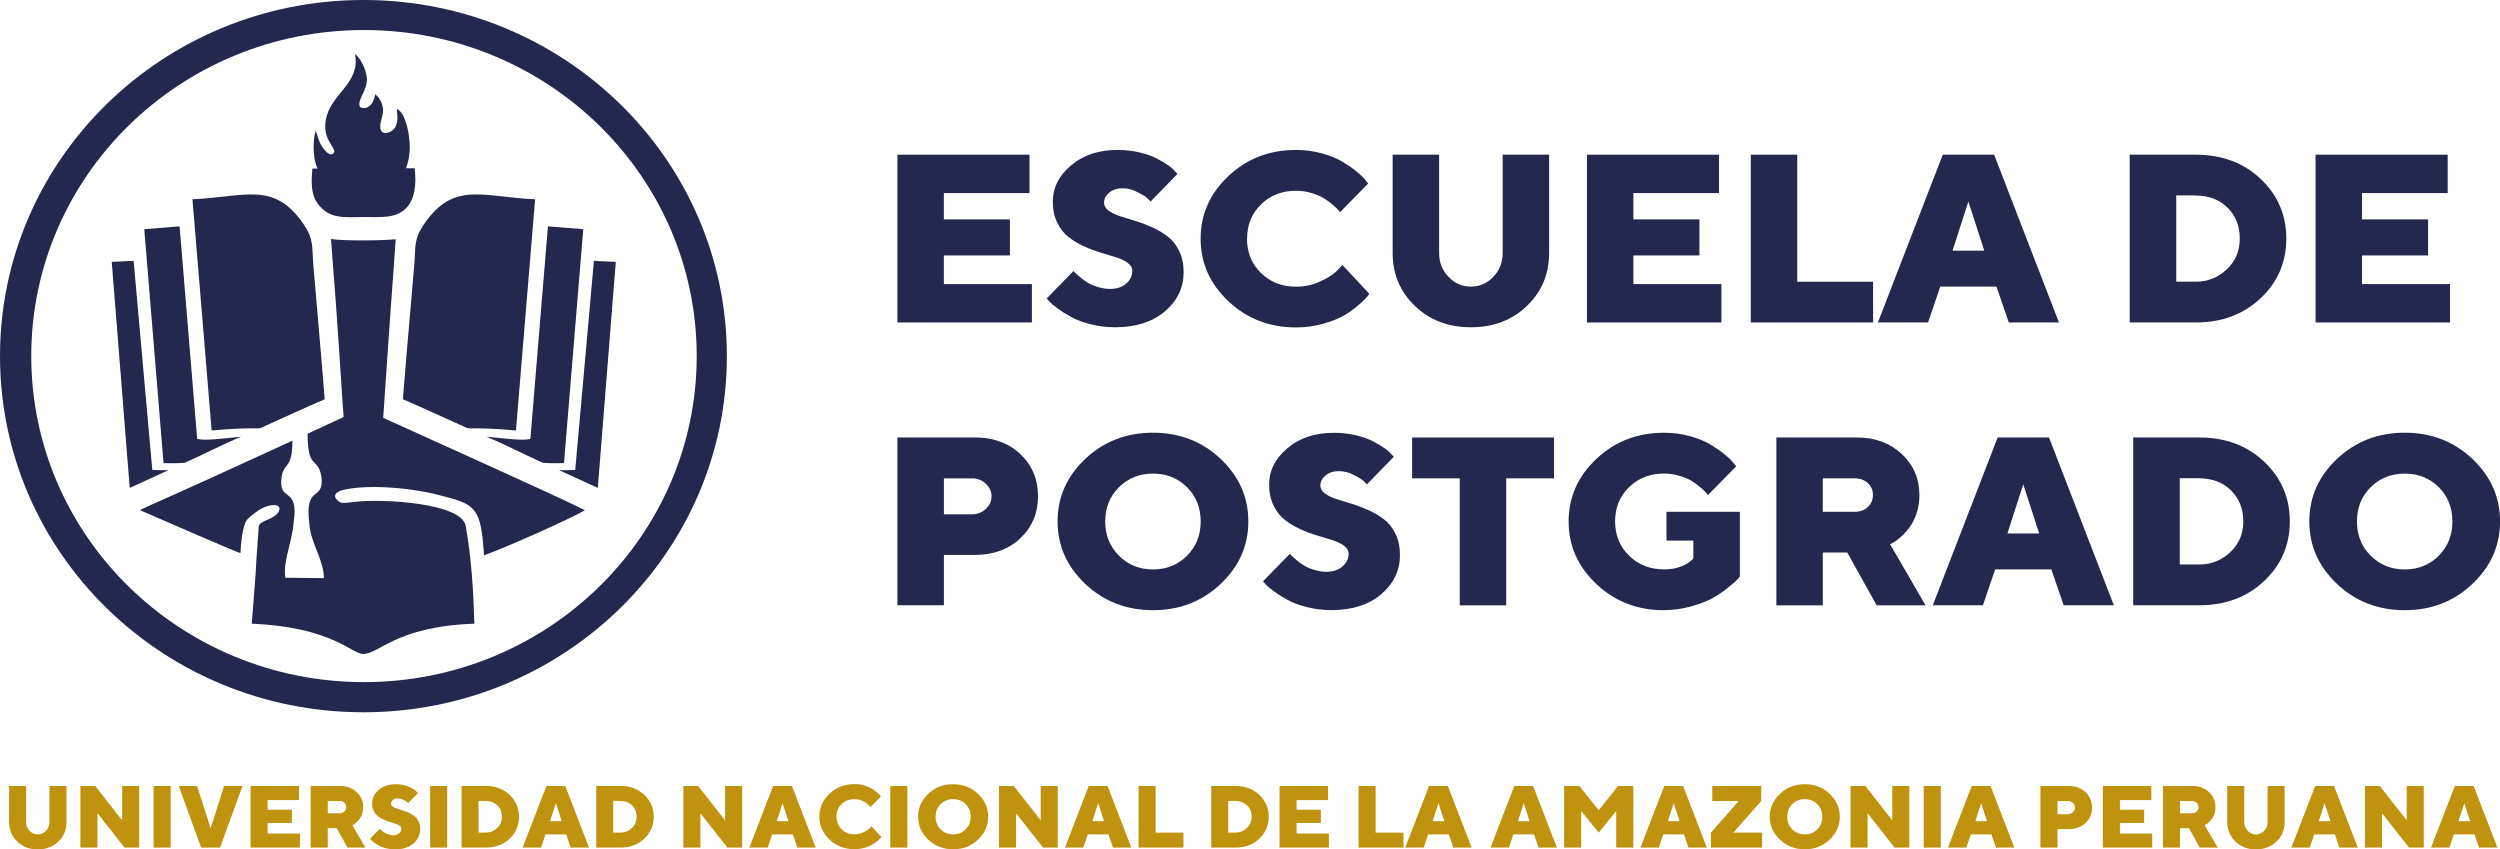 <?xml version="1.0" encoding="UTF-8"?><svg xmlns="http://www.w3.org/2000/svg" viewBox="0 0 448.64 152.42"><defs><style>.bi,.bj{fill:#24274e;}.bj{fill-rule:evenodd;}.bk{fill:#bf930d;}</style></defs><g id="a"/><g id="b"><g id="c"><g id="d"><g id="e"><g id="f"><path class="bj" d="M65.22,0c36.02,0,65.22,28.61,65.22,63.91s-29.2,63.91-65.22,63.91S0,99.21,0,63.91,29.2,0,65.22,0h0Zm.09,5.39C32.34,5.39,5.61,31.58,5.61,63.9s26.73,58.51,59.71,58.51,59.71-26.2,59.71-58.51S98.29,5.39,65.32,5.39h0Z"/><g><g><path class="bj" d="M104.94,91.56c-1.46,1.02-13.65,6.51-18.14,8.12,.11-.07,.16-.11,.06-.08-.55-8.09-1.29-9.06-7.21-10.52-5.17-1.51-13.14-2.2-17.76-1.23-2.36,.5-1.76,1.56-1.45,1.82,.82,.74,.73,.67,3.46,.37,4.91-.55,18.94,.23,19.67,4.33,1.06,5.97,1.38,11.68,1.56,17.55-14.3,.52-17.1,5.55-20.03,5.43-2.14-.09-5.49-4.79-19.92-5.43,.38-5.32,.74-8.85,.82-11.34l.43-6.08c.08-1.06,2.44-1.16,3.43-2.45,.6-.78,.34-1.58-1.14-1.38-.46,.06-1.02,.22-1.68,.53-.73,.34-2.38,1.64-2.72,2.09-.81,1.06-1.1,4.34-1.17,5.96,0,.16-13.34-5.66-18.04-7.7,1.93-1,2.97-1.23,27.7-12.62-.14,.07-.26,.12-.34,.16,.02,5.22-1.59,3.83-1.95,6.61-.59,4.65,3.21,1.32,2.16,8.15-.25,3.5-1.93,6.77-1.47,9.83l6.91,.07c.05-3.12-2.44-6.51-2.6-9.68-.91-7.31,2.53-3.94,2.2-8.29-.65-4.13-2.49-1.11-2.52-7.95h0c1.7-.79,3.51-1.62,5.43-2.51,4.49-2.12,4.53-2.12,6.51-1.07,7.47,3.42,32.24,14.5,37.82,17.3h0Z"/><path class="bj" d="M68.41,80.27c-.93-.43-2.02-.91-3.13-1.42-1.25,.57-1.61,.73-3.15,1.43-.26-2.63-.46-5.08-.62-7.53-1.07-16.66-1.5-22-2.11-29.86,2.24,.36,9.26,.3,11.61,.04-1,14.55-.32,3.6-2.6,37.33Z"/></g><g><path class="bj" d="M56.65,23.48c-.63,2.01-.5,6.05,.77,7.43l15.17,.02c.82-2.02,1.13-3.76,.83-6.26-.19-1.57-.82-4.57-2.21-5.11,.1,1.35,.32,2.51-.47,3.53-.57,.74-2.28,1.33-2.48-.05-.16-1.13,.58-2.31,.48-3.45-.11-1.22-.76-2.18-1.42-2.67-.43,2.84-2.44,2.68-2.74,2.21-.51-1.2,1.31-2.82,1.26-4.97-.04-1.55-1.16-3.81-2.13-4.46,.96,5.12-3.91,6.88-5.1,11.18-.3,1.09-.33,2.36,0,3.47,.25,.88,1.39,2.43,1.4,2.74,.01,.46-.73,1.41-2.15-.71-.8-1.21-.7-1.69-1.21-2.9Z"/><path class="bj" d="M56.06,30.25l18.34-.06c.39,2.9,0,5.74-1.6,7.25-1.9,1.78-4.36,1.51-7.47,1.51-3.1,0-5.49,.36-7.49-1.48-1.95-1.78-2.08-3.94-1.78-7.21Z"/></g><g><path class="bj" d="M37.97,77.26c3.97-.37,5.56-.39,8.67-.4,5.07-2.26,7.45-3.42,11.63-5.21-.71-9.05-1.78-20.76-2.03-23.96-.28-3.47,.1-4.74-1.77-7.47-5.32-7.77-10.44-4.87-19.93-4.46l3.44,41.5h0Z"/><path class="bj" d="M29.36,83.11c1.63,0,1.97,.07,3.78-.06,3.58-1.59,6.79-3.29,10.13-4.69-3.41,.35-6.74,.79-7.89,.38l-3.15-38.12-6.34,.51,3.46,41.99h0Z"/><path class="bj" d="M30.23,84.37c-.97,.02-1.94,.02-2.9-.04l-3.35-37.51-3.93,.17,3.23,40.57c2.41-1.09,5.67-2.6,6.95-3.19h0Z"/></g><g><path class="bj" d="M92.6,77.26c-3.97-.37-5.56-.39-8.67-.4-5.07-2.26-7.45-3.42-11.63-5.21,.71-9.05,1.78-20.76,2.03-23.96,.28-3.47-.1-4.74,1.77-7.47,5.32-7.77,10.44-4.87,19.93-4.46l-3.44,41.5h0Z"/><path class="bj" d="M101.2,83.11c-1.63,0-1.97,.07-3.78-.06-3.58-1.59-6.79-3.29-10.13-4.69,3.41,.35,6.74,.79,7.89,.38l3.15-38.12,6.34,.51-3.46,41.99h0Z"/><path class="bj" d="M100.33,84.37c.97,.02,1.94,.02,2.9-.04l3.35-37.51,3.93,.17-3.23,40.57c-2.41-1.09-5.67-2.6-6.95-3.19h0Z"/></g></g><polygon class="bi" points="169.38 50.98 169.38 45.84 181.23 45.84 181.23 39.37 169.38 39.37 169.38 34.65 184.75 34.65 184.75 27.76 161.05 27.76 161.05 57.87 185.18 57.87 185.18 50.98 169.38 50.98"/><path id="g" class="bi" d="M203.19,48.63c0,.88-.37,1.63-1.1,2.27-.74,.63-1.69,.95-2.86,.95-.73,0-1.46-.11-2.19-.34-.73-.22-1.34-.48-1.82-.77-.49-.29-.95-.62-1.38-1-.44-.38-.73-.64-.88-.77-.15-.14-.26-.25-.31-.34l-4.82,4.93,.48,.53c.32,.36,.84,.8,1.54,1.3,.69,.51,1.5,1.01,2.41,1.51,.91,.51,2.06,.94,3.47,1.29,1.4,.36,2.87,.54,4.38,.54,3.72,0,6.69-.95,8.94-2.85,2.24-1.91,3.36-4.25,3.36-7.04,0-1.43-.26-2.69-.79-3.78-.53-1.09-1.21-1.96-2.05-2.6-.83-.65-1.76-1.2-2.79-1.66-1.02-.46-2.03-.85-3.04-1.15-1-.3-1.92-.59-2.77-.86-.83-.27-1.51-.61-2.04-1-.53-.4-.8-.87-.8-1.42,0-.69,.31-1.29,.94-1.81,.63-.52,1.42-.77,2.36-.77s1.79,.22,2.67,.67c.88,.45,1.46,.8,1.74,1.06,.28,.26,.48,.47,.63,.65l4.84-4.96-.41-.42c-.23-.32-.64-.69-1.24-1.1-.6-.42-1.29-.83-2.08-1.25-.8-.42-1.81-.78-3.06-1.08-1.24-.3-2.56-.45-3.96-.45-3.39,0-6.19,.92-8.37,2.78-2.18,1.86-3.26,4.01-3.26,6.48,0,1.43,.26,2.69,.79,3.78,.53,1.09,1.21,1.96,2.05,2.6,.83,.65,1.76,1.2,2.77,1.66,1,.46,2.02,.84,3.04,1.14,1.02,.3,1.95,.59,2.79,.85,.83,.27,1.51,.6,2.04,1.01,.53,.4,.8,.88,.8,1.43h0Z"/><path id="h" class="bi" d="M223.8,42.81c0-2.46,.83-4.51,2.51-6.14,1.67-1.63,3.76-2.44,6.28-2.44,.93,0,1.84,.14,2.76,.41,.91,.27,1.64,.58,2.19,.92,.56,.34,1.09,.74,1.61,1.18,.51,.44,.84,.75,.98,.92,.15,.18,.26,.32,.34,.43l5.06-5.16-.5-.61c-.31-.42-.83-.92-1.55-1.51-.72-.59-1.57-1.18-2.53-1.76-.97-.59-2.19-1.1-3.67-1.51-1.48-.42-3.05-.63-4.7-.63-4.77,0-8.82,1.56-12.14,4.69-3.32,3.13-4.98,6.87-4.98,11.23s1.66,8.1,4.98,11.23c3.32,3.13,7.37,4.7,12.14,4.7,1.66,0,3.26-.22,4.79-.64,1.54-.43,2.77-.91,3.71-1.44,.94-.53,1.81-1.15,2.61-1.84,.8-.7,1.32-1.18,1.54-1.45,.22-.28,.39-.49,.5-.67l-4.82-5.16-.92,.96c-.61,.66-1.62,1.31-3,1.96-1.39,.65-2.86,.97-4.42,.97-2.52,0-4.61-.82-6.28-2.46s-2.51-3.69-2.51-6.16h0Z"/><path id="i" class="bi" d="M263.96,51.43c-1.56,0-2.9-.58-4.02-1.75-1.13-1.16-1.68-2.59-1.68-4.28V27.76h-8.34v17.64c0,3.78,1.33,6.95,3.99,9.5,2.66,2.56,6.01,3.83,10.05,3.83s7.4-1.28,10.05-3.83c2.66-2.55,3.99-5.72,3.99-9.5V27.76h-8.34v17.64c0,1.69-.56,3.12-1.68,4.28-1.12,1.17-2.46,1.75-4.02,1.75Z"/><polygon id="j" class="bi" points="293.12 50.98 293.12 45.84 304.97 45.84 304.97 39.37 293.12 39.37 293.12 34.65 308.49 34.65 308.49 27.76 284.79 27.76 284.79 57.87 308.92 57.87 308.92 50.98 293.12 50.98"/><polygon id="k" class="bi" points="336.14 57.87 336.14 50.56 322.53 50.56 322.53 27.76 314.19 27.76 314.19 57.87 336.14 57.87"/><path id="l" class="bi" d="M356.09,44.98h-5.7l2.85-8.82,2.85,8.82Zm2.19,6.45l2.21,6.44h9l-11.63-30.11h-9.22l-11.64,30.11h9l2.19-6.44h10.09Z"/><path id="m" class="bi" d="M382.19,27.76v30.11h11.86c4.67,0,8.54-1.45,11.62-4.34,3.08-2.9,4.62-6.47,4.62-10.72s-1.54-7.81-4.61-10.71c-3.07-2.9-6.95-4.34-11.63-4.34h-11.86Zm11.86,7.33c2.31,0,4.21,.72,5.68,2.16,1.47,1.44,2.21,3.3,2.21,5.56s-.78,4.06-2.34,5.53c-1.56,1.48-3.4,2.21-5.54,2.21h-3.52v-15.48h3.52Z"/><polygon id="n" class="bi" points="423.88 50.98 423.88 45.84 435.73 45.84 435.73 39.37 423.88 39.37 423.88 34.65 439.25 34.65 439.25 27.76 415.54 27.76 415.54 57.87 439.67 57.87 439.67 50.98 423.88 50.98"/><path id="o" class="bi" d="M161.05,78.51v30.11h8.34v-9.03h5.49c3.36,0,6.1-1,8.22-2.99,2.12-2,3.18-4.52,3.18-7.55s-1.06-5.56-3.17-7.56c-2.11-1.99-4.86-2.99-8.23-2.99h-13.83Zm13.38,7.33c.97,0,1.8,.32,2.48,.97,.69,.65,1.03,1.4,1.03,2.26s-.34,1.61-1.03,2.26c-.68,.65-1.51,.97-2.48,.97h-5.04v-6.45h5.04Z"/><path id="p" class="bi" d="M198.34,93.57c0-2.46,.82-4.51,2.47-6.14,1.65-1.63,3.68-2.44,6.11-2.44s4.46,.82,6.1,2.44c1.63,1.63,2.45,3.68,2.45,6.14s-.82,4.52-2.45,6.16c-1.64,1.63-3.67,2.46-6.1,2.46s-4.46-.82-6.11-2.46c-1.65-1.64-2.47-3.69-2.47-6.16Zm25.68,0c0-4.35-1.66-8.09-4.98-11.23-3.32-3.13-7.37-4.69-12.13-4.69s-8.81,1.56-12.14,4.69c-3.32,3.13-4.98,6.87-4.98,11.23s1.66,8.1,4.98,11.23c3.32,3.13,7.37,4.7,12.14,4.7s8.81-1.56,12.13-4.7c3.32-3.13,4.98-6.87,4.98-11.23h0Z"/><path id="q" class="bi" d="M242.01,99.39c0,.88-.37,1.63-1.1,2.27-.74,.63-1.69,.95-2.86,.95-.73,0-1.46-.11-2.19-.34-.73-.22-1.34-.48-1.82-.77-.49-.29-.95-.62-1.38-1-.44-.38-.73-.64-.88-.77-.15-.14-.26-.25-.31-.34l-4.82,4.93,.48,.53c.32,.36,.84,.8,1.54,1.3,.69,.51,1.5,1.01,2.41,1.51,.91,.51,2.06,.94,3.47,1.29,1.4,.36,2.87,.54,4.38,.54,3.72,0,6.69-.95,8.94-2.85,2.24-1.91,3.36-4.25,3.36-7.04,0-1.43-.26-2.69-.79-3.78-.53-1.09-1.21-1.96-2.05-2.6-.83-.65-1.76-1.2-2.79-1.66-1.02-.46-2.03-.85-3.04-1.15-1-.3-1.92-.59-2.77-.86-.83-.27-1.51-.61-2.04-1-.53-.4-.8-.87-.8-1.42,0-.69,.31-1.29,.94-1.81,.63-.52,1.42-.77,2.36-.77s1.79,.22,2.67,.67c.88,.45,1.46,.8,1.74,1.06,.28,.26,.48,.47,.63,.65l4.84-4.96-.41-.42c-.23-.32-.64-.69-1.24-1.1-.6-.42-1.29-.83-2.08-1.25-.8-.42-1.81-.78-3.06-1.08-1.24-.3-2.56-.45-3.96-.45-3.39,0-6.19,.92-8.37,2.78-2.18,1.86-3.26,4.01-3.26,6.48,0,1.43,.26,2.69,.79,3.78,.53,1.09,1.21,1.96,2.05,2.6,.83,.65,1.76,1.2,2.77,1.66,1,.46,2.02,.84,3.04,1.14,1.02,.3,1.95,.59,2.79,.85,.83,.27,1.51,.6,2.04,1.01,.53,.4,.8,.88,.8,1.43h0Z"/><polygon id="r" class="bi" points="253.41 78.51 253.41 85.84 261.96 85.84 261.96 108.63 270.3 108.63 270.3 85.84 278.88 85.84 278.88 78.51 253.41 78.51"/><path id="s" class="bi" d="M298.61,109.49c1.65,0,3.23-.22,4.78-.64,1.54-.43,2.81-.91,3.8-1.44,.99-.53,1.91-1.15,2.77-1.84,.86-.7,1.42-1.18,1.69-1.45,.27-.28,.47-.49,.58-.67v-11.61h-13.17v5.17h4.82v3.23l-.51,.47c-.36,.34-.97,.68-1.84,1-.88,.32-1.84,.47-2.9,.47-2.52,0-4.61-.82-6.28-2.46-1.68-1.64-2.51-3.69-2.51-6.16s.83-4.51,2.51-6.14c1.67-1.63,3.76-2.44,6.28-2.44,.93,0,1.84,.14,2.76,.41,.91,.27,1.64,.58,2.19,.92,.56,.34,1.09,.74,1.61,1.18,.51,.44,.84,.75,.98,.92,.15,.18,.26,.32,.34,.43l5.06-5.16-.5-.61c-.31-.42-.83-.92-1.55-1.51-.72-.59-1.57-1.18-2.53-1.76-.97-.59-2.19-1.1-3.67-1.51-1.48-.42-3.05-.63-4.7-.63-4.77,0-8.82,1.56-12.14,4.69-3.32,3.13-4.98,6.87-4.98,11.23s1.66,8.1,4.98,11.23c3.32,3.13,7.37,4.7,12.14,4.7h0Z"/><path id="t" class="bi" d="M318.77,108.63h8.34v-9.47h4.4l5.27,9.47h8.77l-6.36-10.96,.58-.32c.34-.17,.77-.48,1.28-.94,.52-.45,1.03-1,1.54-1.66,.52-.65,.96-1.5,1.32-2.54,.36-1.04,.54-2.16,.54-3.37,0-2.92-1.05-5.38-3.16-7.36-2.11-1.98-4.78-2.97-8.02-2.97h-14.49v30.11Zm17.34-19.79c0,.86-.31,1.58-.92,2.15-.61,.57-1.41,.86-2.38,.86h-5.7v-6.01h5.7c.97,0,1.77,.29,2.38,.85,.61,.57,.92,1.28,.92,2.14Z"/><path id="u" class="bi" d="M365.94,95.73h-5.7l2.85-8.82,2.85,8.82Zm2.19,6.45l2.21,6.44h9l-11.63-30.11h-9.22l-11.64,30.11h9l2.19-6.44h10.09Z"/><path id="v" class="bi" d="M382.82,78.51v30.11h11.86c4.67,0,8.54-1.45,11.62-4.34,3.08-2.9,4.62-6.47,4.62-10.72s-1.54-7.81-4.61-10.71c-3.07-2.9-6.95-4.34-11.63-4.34h-11.86Zm11.86,7.33c2.31,0,4.21,.72,5.68,2.16,1.47,1.44,2.21,3.3,2.21,5.56s-.78,4.06-2.34,5.53c-1.56,1.48-3.4,2.21-5.54,2.21h-3.52v-15.48h3.52Z"/><path id="w" class="bi" d="M422.97,93.57c0-2.46,.82-4.51,2.47-6.14,1.65-1.63,3.68-2.44,6.11-2.44s4.46,.82,6.1,2.44c1.63,1.63,2.45,3.68,2.45,6.14s-.82,4.52-2.45,6.16c-1.64,1.63-3.67,2.46-6.1,2.46s-4.46-.82-6.11-2.46c-1.65-1.64-2.47-3.69-2.47-6.16Zm25.68,0c0-4.35-1.66-8.09-4.98-11.23-3.32-3.13-7.37-4.69-12.13-4.69s-8.81,1.56-12.14,4.69c-3.32,3.13-4.98,6.87-4.98,11.23s1.66,8.1,4.98,11.23c3.32,3.13,7.37,4.7,12.14,4.7s8.81-1.56,12.13-4.7c3.32-3.13,4.98-6.87,4.98-11.23Z"/></g></g><path class="bk" d="M6.78,149.74c-.57,0-1.06-.21-1.47-.64-.41-.43-.62-.95-.62-1.57v-6.48H1.63v6.48c0,1.39,.49,2.55,1.46,3.49,.98,.94,2.21,1.41,3.69,1.41s2.72-.47,3.69-1.41c.98-.94,1.46-2.1,1.46-3.49v-6.48h-3.06v6.48c0,.62-.2,1.15-.62,1.57-.41,.43-.9,.64-1.47,.64h0Z"/><polygon id="x" class="bk" points="21.92 141.05 21.92 147.21 17.09 141.05 14.43 141.05 14.43 152.11 17.49 152.11 17.49 145.94 22.34 152.11 24.98 152.11 24.98 141.05 21.92 141.05"/><polygon id="y" class="bk" points="27.56 152.11 30.63 152.11 30.63 141.05 27.56 141.05 27.56 152.11"/><polygon id="a`" class="bk" points="36.1 152.11 39.49 152.11 43.52 141.05 40.21 141.05 37.8 148.63 35.37 141.05 32.07 141.05 36.1 152.11"/><polygon id="aa" class="bk" points="48.03 149.58 48.03 147.69 52.38 147.69 52.38 145.31 48.03 145.31 48.03 143.58 53.67 143.58 53.67 141.05 44.97 141.05 44.97 152.11 53.83 152.11 53.83 149.58 48.03 149.58"/><path id="ab" class="bk" d="M55.76,152.11h3.06v-3.48h1.61l1.93,3.48h3.22l-2.34-4.02,.21-.12c.13-.06,.28-.18,.47-.34,.19-.17,.38-.37,.57-.61,.19-.24,.35-.55,.49-.93,.13-.38,.2-.79,.2-1.24,0-1.07-.39-1.97-1.16-2.7-.77-.73-1.76-1.09-2.95-1.09h-5.32v11.06h0Zm6.37-7.27c0,.32-.11,.58-.34,.79-.23,.21-.52,.32-.88,.32h-2.09v-2.21h2.09c.36,0,.65,.11,.88,.31,.23,.21,.34,.47,.34,.79h0Z"/><path id="ac" class="bk" d="M72.04,148.71c0,.32-.14,.6-.41,.83-.27,.23-.62,.35-1.05,.35-.27,0-.54-.04-.8-.12-.27-.08-.49-.18-.67-.28-.18-.11-.35-.23-.51-.37-.16-.14-.27-.23-.32-.28-.06-.05-.09-.09-.12-.12l-1.77,1.81,.17,.19c.12,.13,.31,.29,.57,.48,.26,.19,.55,.37,.88,.56,.33,.19,.76,.34,1.28,.47,.52,.13,1.05,.2,1.61,.2,1.36,0,2.46-.35,3.28-1.05,.82-.7,1.23-1.56,1.23-2.58,0-.52-.1-.99-.29-1.39-.19-.4-.44-.72-.75-.96-.31-.24-.65-.44-1.02-.61-.37-.17-.75-.31-1.12-.42-.37-.11-.71-.22-1.02-.32-.31-.1-.56-.22-.75-.37-.2-.15-.29-.32-.29-.52,0-.25,.12-.47,.35-.66,.23-.19,.52-.28,.86-.28s.66,.08,.98,.24c.32,.17,.53,.29,.64,.39,.1,.09,.18,.17,.23,.24l1.78-1.82-.15-.15c-.08-.12-.23-.25-.46-.41-.22-.15-.48-.31-.77-.46-.29-.16-.67-.29-1.12-.4-.46-.11-.94-.17-1.46-.17-1.25,0-2.27,.34-3.07,1.02-.8,.68-1.2,1.47-1.2,2.38,0,.52,.1,.99,.29,1.39,.19,.4,.44,.72,.75,.96,.31,.24,.64,.44,1.02,.61,.37,.17,.74,.31,1.12,.42,.37,.11,.71,.22,1.02,.31,.31,.1,.56,.22,.75,.37,.2,.15,.29,.32,.29,.52h0Z"/><polygon id="ad" class="bk" points="77.19 152.11 80.25 152.11 80.25 141.05 77.19 141.05 77.19 152.11"/><path id="ae" class="bk" d="M82.83,141.05v11.06h4.35c1.71,0,3.14-.53,4.27-1.6,1.13-1.07,1.69-2.38,1.69-3.94s-.56-2.87-1.69-3.93c-1.13-1.06-2.55-1.6-4.27-1.6h-4.35Zm4.35,2.69c.85,0,1.54,.27,2.08,.79s.81,1.21,.81,2.04-.29,1.49-.86,2.03-1.25,.81-2.04,.81h-1.29v-5.68h1.29Z"/><path id="af" class="bk" d="M100.8,147.37h-2.09l1.05-3.24,1.04,3.24h0Zm.8,2.37l.81,2.37h3.3l-4.27-11.06h-3.38l-4.27,11.06h3.3l.8-2.37h3.71Z"/><path id="ag" class="bk" d="M107,141.05v11.06h4.35c1.71,0,3.14-.53,4.27-1.6,1.13-1.07,1.69-2.38,1.69-3.94s-.56-2.87-1.69-3.93c-1.13-1.06-2.55-1.6-4.27-1.6h-4.35Zm4.35,2.69c.85,0,1.54,.27,2.08,.79s.81,1.21,.81,2.04-.29,1.49-.86,2.03-1.25,.81-2.04,.81h-1.29v-5.68h1.29Z"/><polygon id="ah" class="bk" points="130.12 141.05 130.12 147.21 125.29 141.05 122.63 141.05 122.63 152.11 125.69 152.11 125.69 145.94 130.54 152.11 133.18 152.11 133.18 141.05 130.12 141.05"/><path id="ai" class="bk" d="M141.48,147.37h-2.09l1.05-3.24,1.04,3.24Zm.8,2.37l.81,2.37h3.3l-4.27-11.06h-3.38l-4.27,11.06h3.3l.8-2.37h3.71Z"/><path id="aj" class="bk" d="M150.1,146.57c0-.9,.31-1.66,.92-2.26,.61-.6,1.38-.9,2.3-.9,.34,0,.68,.05,1.01,.15,.33,.1,.6,.21,.81,.34,.2,.13,.4,.27,.59,.43,.19,.16,.31,.28,.36,.34,.05,.07,.09,.12,.13,.16l1.86-1.9-.18-.22c-.12-.16-.31-.34-.57-.56-.27-.22-.57-.43-.93-.65-.35-.22-.8-.4-1.35-.56-.55-.16-1.12-.23-1.72-.23-1.75,0-3.24,.57-4.46,1.72-1.22,1.15-1.83,2.52-1.83,4.12s.61,2.97,1.83,4.12c1.22,1.15,2.71,1.72,4.46,1.72,.61,0,1.2-.08,1.76-.23,.56-.16,1.02-.33,1.36-.53,.34-.19,.66-.42,.96-.67,.3-.26,.49-.43,.57-.53,.08-.1,.14-.18,.19-.24l-1.77-1.9-.34,.35c-.23,.24-.59,.48-1.1,.72-.51,.24-1.05,.36-1.62,.36-.92,0-1.69-.3-2.3-.9s-.92-1.36-.92-2.26h0Z"/><polygon id="ak" class="bk" points="159.77 152.11 162.83 152.11 162.83 141.05 159.77 141.05 159.77 152.11"/><path id="al" class="bk" d="M167.9,146.57c0-.9,.3-1.66,.91-2.26,.6-.6,1.35-.9,2.24-.9s1.64,.3,2.24,.9c.6,.6,.9,1.35,.9,2.26s-.3,1.66-.9,2.26c-.6,.6-1.35,.9-2.24,.9s-1.64-.3-2.24-.9c-.6-.6-.91-1.36-.91-2.26Zm9.43,0c0-1.6-.61-2.97-1.83-4.12-1.22-1.15-2.71-1.72-4.45-1.72s-3.24,.57-4.46,1.72c-1.22,1.15-1.83,2.52-1.83,4.12s.61,2.97,1.83,4.12c1.22,1.15,2.7,1.72,4.46,1.72s3.23-.57,4.45-1.72c1.22-1.15,1.83-2.52,1.83-4.12Z"/><polygon id="am" class="bk" points="186.76 141.05 186.76 147.21 181.93 141.05 179.27 141.05 179.27 152.11 182.33 152.11 182.33 145.94 187.18 152.11 189.82 152.11 189.82 141.05 186.76 141.05"/><path id="an" class="bk" d="M198.12,147.37h-2.09l1.05-3.24,1.04,3.24Zm.8,2.37l.81,2.37h3.3l-4.27-11.06h-3.38l-4.27,11.06h3.3l.8-2.37h3.71Z"/><polygon id="ao" class="bk" points="212.38 152.11 212.38 149.42 207.38 149.42 207.38 141.05 204.32 141.05 204.32 152.11 212.38 152.11"/><path id="ap" class="bk" d="M217.37,141.05v11.06h4.35c1.71,0,3.14-.53,4.27-1.6,1.13-1.07,1.69-2.38,1.69-3.94s-.56-2.87-1.69-3.93c-1.13-1.06-2.55-1.6-4.27-1.6h-4.35Zm4.35,2.69c.85,0,1.54,.27,2.08,.79,.54,.53,.81,1.21,.81,2.04s-.29,1.49-.86,2.03-1.25,.81-2.04,.81h-1.29v-5.68h1.29Z"/><polygon id="aq" class="bk" points="232.68 149.58 232.68 147.69 237.03 147.69 237.03 145.31 232.68 145.31 232.68 143.58 238.32 143.58 238.32 141.05 229.62 141.05 229.62 152.11 238.48 152.11 238.48 149.58 232.68 149.58"/><polygon id="ar" class="bk" points="251.86 152.11 251.86 149.42 246.86 149.42 246.86 141.05 243.8 141.05 243.8 152.11 251.86 152.11"/><path id="as" class="bk" d="M259.19,147.37h-2.09l1.05-3.24,1.04,3.24Zm.8,2.37l.81,2.37h3.3l-4.27-11.06h-3.38l-4.27,11.06h3.3l.8-2.37h3.71Z"/><path id="at" class="bk" d="M274.49,147.37h-2.09l1.05-3.24,1.04,3.24Zm.8,2.37l.81,2.37h3.3l-4.27-11.06h-3.38l-4.27,11.06h3.3l.8-2.37h3.71Z"/><polygon id="au" class="bk" points="286.9 149.42 290.04 145.55 290.04 152.11 293.11 152.11 293.11 141.05 290.37 141.05 286.9 145.4 283.43 141.05 280.69 141.05 280.69 152.11 283.76 152.11 283.76 145.55 286.9 149.42"/><path id="av" class="bk" d="M301.4,147.37h-2.09l1.05-3.24,1.04,3.24Zm.8,2.37l.81,2.37h3.3l-4.27-11.06h-3.38l-4.27,11.06h3.3l.8-2.37h3.71Z"/><polygon id="aw" class="bk" points="312.03 143.74 307.03 149.42 307.03 152.11 316.22 152.11 316.22 149.42 311.06 149.42 316.06 143.74 316.06 141.05 307.28 141.05 307.28 143.74 312.03 143.74"/><path id="ax" class="bk" d="M320.73,146.57c0-.9,.3-1.66,.91-2.26,.6-.6,1.35-.9,2.24-.9s1.64,.3,2.24,.9c.6,.6,.9,1.35,.9,2.26s-.3,1.66-.9,2.26c-.6,.6-1.35,.9-2.24,.9s-1.64-.3-2.24-.9c-.6-.6-.91-1.36-.91-2.26Zm9.43,0c0-1.6-.61-2.97-1.83-4.12-1.22-1.15-2.71-1.72-4.45-1.72s-3.24,.57-4.46,1.72c-1.22,1.15-1.83,2.52-1.83,4.12s.61,2.97,1.83,4.12c1.22,1.15,2.7,1.72,4.46,1.72s3.23-.57,4.45-1.72c1.22-1.15,1.83-2.52,1.83-4.12Z"/><polygon id="ay" class="bk" points="339.58 141.05 339.58 147.21 334.75 141.05 332.09 141.05 332.09 152.11 335.15 152.11 335.15 145.94 340 152.11 342.64 152.11 342.64 141.05 339.58 141.05"/><polygon id="b`" class="bk" points="345.22 152.11 348.29 152.11 348.29 141.05 345.22 141.05 345.22 152.11"/><path id="ba" class="bk" d="M356.58,147.37h-2.09l1.05-3.24,1.04,3.24Zm.8,2.37l.81,2.37h3.3l-4.27-11.06h-3.38l-4.27,11.06h3.3l.8-2.37h3.71Z"/><path id="bb" class="bk" d="M366.17,141.05v11.06h3.06v-3.32h2.01c1.23,0,2.24-.37,3.02-1.1,.78-.73,1.17-1.66,1.17-2.77s-.39-2.04-1.17-2.77c-.78-.73-1.78-1.1-3.02-1.1h-5.08Zm4.91,2.69c.35,0,.66,.12,.91,.36,.25,.24,.38,.51,.38,.83s-.13,.59-.38,.83c-.25,.24-.56,.36-.91,.36h-1.85v-2.37h1.85Z"/><polygon id="bc" class="bk" points="380.43 149.58 380.43 147.69 384.78 147.69 384.78 145.31 380.43 145.31 380.43 143.58 386.07 143.58 386.07 141.05 377.36 141.05 377.36 152.11 386.23 152.11 386.23 149.58 380.43 149.58"/><path id="bd" class="bk" d="M388.16,152.11h3.06v-3.48h1.61l1.93,3.48h3.22l-2.34-4.02,.21-.12c.13-.06,.28-.18,.47-.34,.19-.17,.38-.37,.57-.61,.19-.24,.35-.55,.49-.93,.13-.38,.2-.79,.2-1.24,0-1.07-.39-1.97-1.16-2.7-.77-.73-1.76-1.09-2.95-1.09h-5.32v11.06h0Zm6.37-7.27c0,.32-.11,.58-.34,.79-.23,.21-.52,.32-.88,.32h-2.09v-2.21h2.09c.36,0,.65,.11,.88,.31,.23,.21,.34,.47,.34,.79h0Z"/><path id="be" class="bk" d="M404.84,149.74c-.57,0-1.06-.21-1.47-.64-.41-.43-.62-.95-.62-1.57v-6.48h-3.06v6.48c0,1.39,.49,2.55,1.46,3.49,.98,.94,2.21,1.41,3.69,1.41s2.72-.47,3.69-1.41c.98-.94,1.46-2.1,1.46-3.49v-6.48h-3.06v6.48c0,.62-.2,1.15-.62,1.57-.41,.43-.9,.64-1.47,.64Z"/><path id="bf" class="bk" d="M418.21,147.37h-2.09l1.05-3.24,1.04,3.24Zm.8,2.37l.81,2.37h3.3l-4.27-11.06h-3.38l-4.27,11.06h3.3l.8-2.37h3.71Z"/><polygon id="bg" class="bk" points="431.9 141.05 431.9 147.21 427.07 141.05 424.41 141.05 424.41 152.11 427.47 152.11 427.47 145.94 432.32 152.11 434.96 152.11 434.96 141.05 431.9 141.05"/><path id="bh" class="bk" d="M443.27,147.37h-2.09l1.05-3.24,1.04,3.24Zm.8,2.37l.81,2.37h3.3l-4.27-11.06h-3.38l-4.27,11.06h3.3l.8-2.37h3.71Z"/></g></g></g></svg>